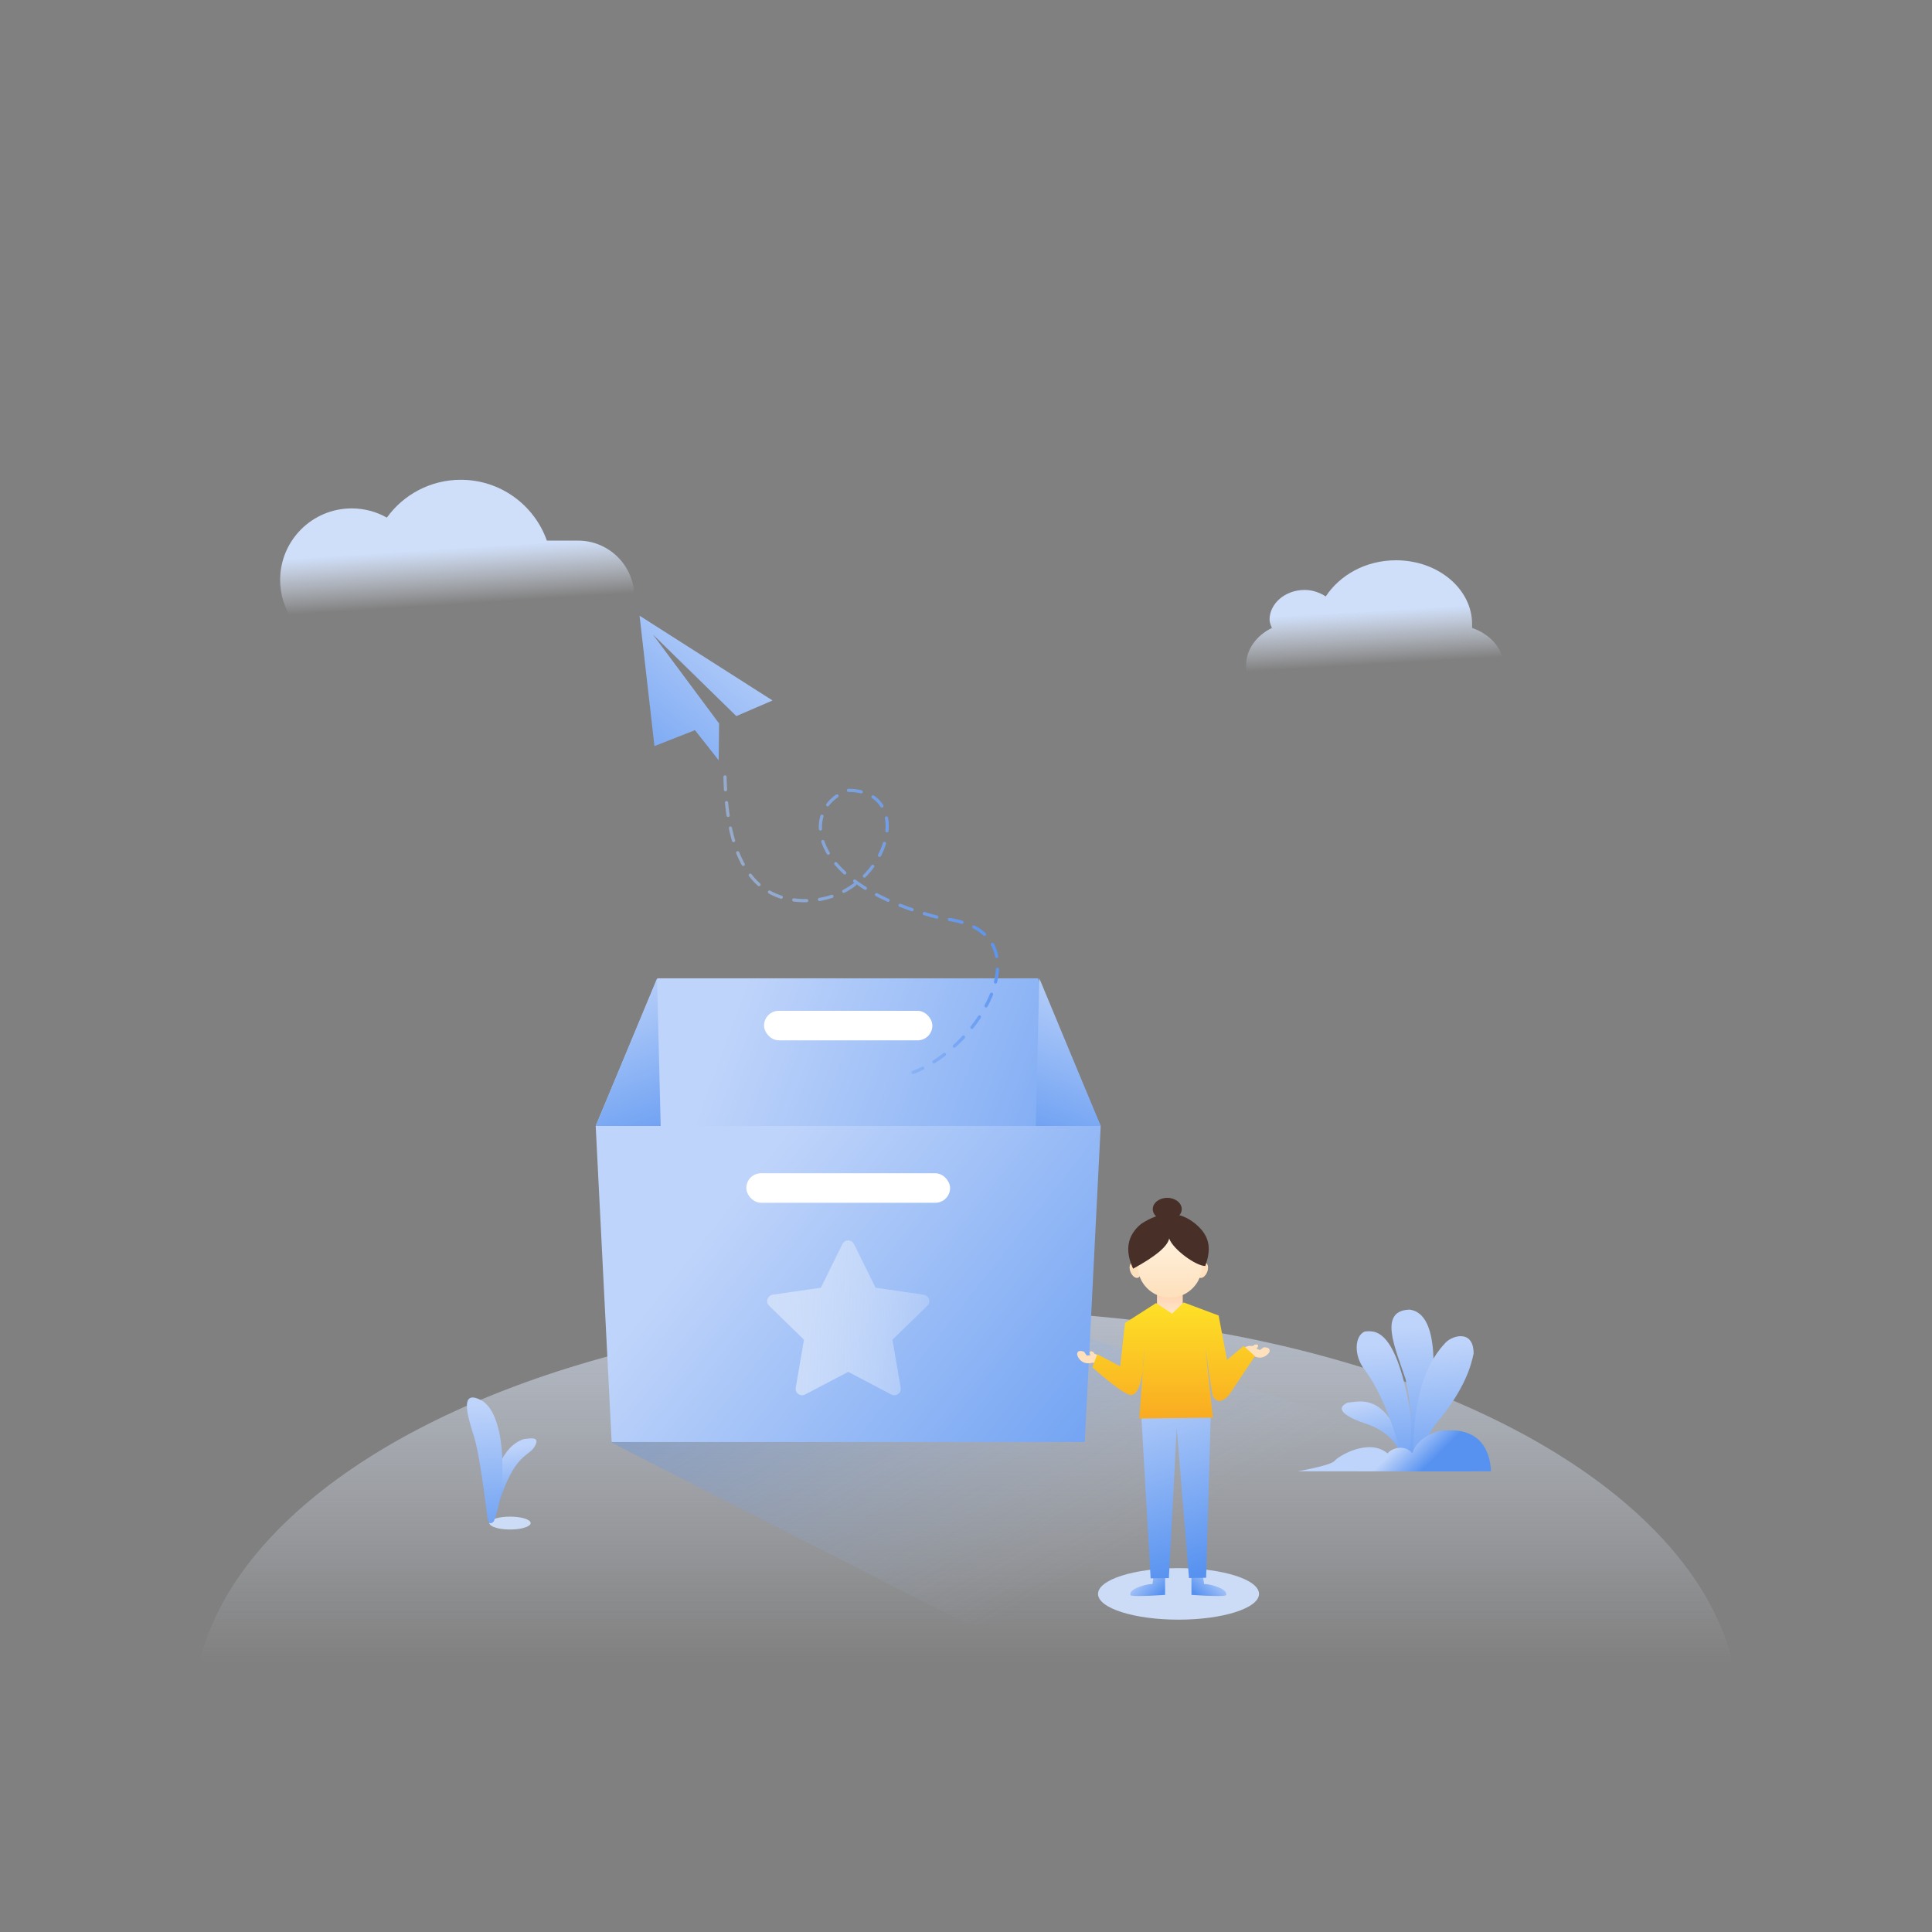 <svg xmlns:xlink="http://www.w3.org/1999/xlink" xmlns="http://www.w3.org/2000/svg" version="1.1" viewBox="0 0 600 600" height="600px" width="600px">
    <rect x="0" y="0" width="600" height="600" fill="#808080" stroke="none"/>
    <title>空数据</title>
    <defs>
        <linearGradient id="linearGradient-1" y2="44.05%" x2="50%" y1="-29.886%" x1="50%">
            <stop offset="0%" stop-color="#CFDFFA"></stop>
            <stop offset="100%" stop-opacity="0" stop-color="#EAF0FC"></stop>
        </linearGradient>
        <linearGradient id="linearGradient-2" y2="69.823%" x2="53.623%" y1="33.748%" x1="50%">
            <stop offset="0%" stop-color="#CFDFFA"></stop>
            <stop offset="100%" stop-opacity="0" stop-color="#EAF0FC"></stop>
        </linearGradient>
        <linearGradient id="linearGradient-3" y2="66.498%" x2="53.623%" y1="36.475%" x1="50%">
            <stop offset="0%" stop-color="#CFDFFA"></stop>
            <stop offset="100%" stop-opacity="0" stop-color="#EAF0FC"></stop>
        </linearGradient>
        <linearGradient id="linearGradient-4" y2="100%" x2="57.28%" y1="11.497%" x1="50%">
            <stop offset="0%" stop-color="#BFD4FA"></stop>
            <stop offset="100%" stop-color="#5792F0"></stop>
        </linearGradient>
        <linearGradient id="linearGradient-5" y2="131.881%" x2="51.94%" y1="11.497%" x1="50%">
            <stop offset="0%" stop-color="#BFD4FA"></stop>
            <stop offset="100%" stop-color="#5792F0"></stop>
        </linearGradient>
        <linearGradient id="linearGradient-6" y2="128.499%" x2="74.283%" y1="13.088%" x1="50%">
            <stop offset="0%" stop-color="#BFD4FA"></stop>
            <stop offset="100%" stop-color="#5792F0"></stop>
        </linearGradient>
        <linearGradient id="linearGradient-7" y2="131.881%" x2="54.073%" y1="11.497%" x1="50%">
            <stop offset="0%" stop-color="#BFD4FA"></stop>
            <stop offset="100%" stop-color="#5792F0"></stop>
        </linearGradient>
        <linearGradient id="linearGradient-8" y2="131.881%" x2="51.98%" y1="11.497%" x1="50%">
            <stop offset="0%" stop-color="#BFD4FA"></stop>
            <stop offset="100%" stop-color="#5792F0"></stop>
        </linearGradient>
        <linearGradient id="linearGradient-9" y2="131.881%" x2="55.364%" y1="11.497%" x1="50%">
            <stop offset="0%" stop-color="#BFD4FA"></stop>
            <stop offset="100%" stop-color="#5792F0"></stop>
        </linearGradient>
        <linearGradient id="linearGradient-10" y2="53.702%" x2="74.283%" y1="48.259%" x1="50%">
            <stop offset="0%" stop-color="#BFD4FA"></stop>
            <stop offset="100%" stop-color="#5792F0"></stop>
        </linearGradient>
        <linearGradient id="linearGradient-11" y2="87.657%" x2="9.977%" y1="37.424%" x1="90.023%">
            <stop offset="0%" stop-color="#A2ABB9"></stop>
            <stop offset="100%" stop-color="#E7EAF0"></stop>
        </linearGradient>
        <linearGradient id="linearGradient-12" y2="58.34%" x2="50%" y1="25.602%" x1="4.786%">
            <stop offset="0%" stop-color="#5792F0"></stop>
            <stop offset="100%" stop-opacity="0" stop-color="#BFD4FA"></stop>
        </linearGradient>
        <linearGradient id="linearGradient-13" y2="58.022%" x2="144.92%" y1="45.038%" x1="24.838%">
            <stop offset="0%" stop-color="#BFD4FA"></stop>
            <stop offset="100%" stop-color="#5792F0"></stop>
        </linearGradient>
        <linearGradient id="linearGradient-14" y2="86.736%" x2="144.92%" y1="27.277%" x1="24.838%">
            <stop offset="0%" stop-color="#BFD4FA"></stop>
            <stop offset="100%" stop-color="#5792F0"></stop>
        </linearGradient>
        <linearGradient id="linearGradient-15" y2="50%" x2="-11.318%" y1="50%" x1="146.854%">
            <stop offset="0%" stop-opacity="0" stop-color="#EAF0FC"></stop>
            <stop offset="100%" stop-color="#CFDFFA"></stop>
        </linearGradient>
        <linearGradient id="linearGradient-16" y2="143.824%" x2="68.377%" y1="-8.035%" x1="45.129%">
            <stop offset="0%" stop-color="#BFD4FA"></stop>
            <stop offset="100%" stop-color="#5792F0"></stop>
        </linearGradient>
        <linearGradient id="linearGradient-17" y2="86.65%" x2="7.281%" y1="36.75%" x1="87.924%">
            <stop offset="0%" stop-color="#5792F0"></stop>
            <stop offset="100%" stop-opacity="0.5" stop-color="#BFD4FA"></stop>
        </linearGradient>
        <linearGradient id="linearGradient-18" y2="143.824%" x2="137.175%" y1="-8.035%" x1="26.891%">
            <stop offset="0%" stop-color="#BFD4FA"></stop>
            <stop offset="100%" stop-color="#5792F0"></stop>
        </linearGradient>
        <linearGradient id="linearGradient-19" y2="100%" x2="50%" y1="-19.004%" x1="50%">
            <stop offset="0%" stop-color="#FFCDA5"></stop>
            <stop offset="100%" stop-color="#FFE8D1"></stop>
        </linearGradient>
        <linearGradient id="linearGradient-20" y2="100%" x2="50%" y1="0%" x1="50%">
            <stop offset="0%" stop-color="#FFF2DF"></stop>
            <stop offset="100%" stop-color="#FEE0BC"></stop>
        </linearGradient>
        <linearGradient id="linearGradient-21" y2="73.633%" x2="100%" y1="11.71%" x1="14.347%">
            <stop offset="0%" stop-color="#BFD4FA"></stop>
            <stop offset="100%" stop-color="#5792F0"></stop>
        </linearGradient>
        <linearGradient id="linearGradient-22" y2="100%" x2="59.109%" y1="-31.011%" x1="43.505%">
            <stop offset="0%" stop-color="#BFD4FA"></stop>
            <stop offset="100%" stop-color="#5792F0"></stop>
        </linearGradient>
        <linearGradient id="linearGradient-23" y2="100%" x2="50%" y1="0%" x1="50%">
            <stop offset="0%" stop-color="#FEE127"></stop>
            <stop offset="100%" stop-color="#F9AB21"></stop>
        </linearGradient>
    </defs>
    <g fill-rule="evenodd" fill="none" stroke-width="1" stroke="none" id="空数据">
        <g transform="translate(60, 149)" id="背景">
            <ellipse ry="125" rx="240" cy="383" cx="240" fill="url(#linearGradient-1)" id="椭圆形"></ellipse>
            <path fill="url(#linearGradient-2)" id="云" d="M407,58.106 C407,65.303 400.091,71.061 391.364,71.061 L343,71.061 C334.273,70.485 327,65.015 327,57.53 C327,52.636 330.273,48.318 335,46.015 C334.636,45.152 334.273,44.288 334.273,43.424 C334.273,38.53 339,34.212 345.182,34.212 C347.727,34.212 349.909,35.076 351.727,36.227 C356.091,29.606 364.091,25 373.545,25 C386.636,25 397.182,33.924 397.182,44.864 L397.182,46.015 C403,48.03 407,52.636 407,58.106 Z"></path>
            <path fill="url(#linearGradient-3)" id="云" d="M83.111,0 C95.447,0 105.942,7.884 109.832,18.888 L119.5,18.889 C129.165,18.889 137,26.724 137,36.389 L137,40.278 C137,49.943 129.165,57.778 119.5,57.778 L47.833,57.778 C39.166,57.778 31.97,51.477 30.577,43.205 C28.314,39.725 27,35.572 27,31.111 C27,18.838 36.949,8.889 49.222,8.889 C53.189,8.889 56.913,9.928 60.137,11.749 C65.282,4.632 73.656,0 83.111,0 Z"></path>
            <g transform="translate(85, 285)" id="草">
                <ellipse ry="2" rx="6.4" cy="39" cx="13.4" fill="#CCDCF6" id="椭圆形"></ellipse>
                <path fill-rule="nonzero" fill="url(#linearGradient-4)" id="路径-42" d="M6.605,38.217 C7.476,23.663 11.127,15.24 17.558,12.946 C20.09,12.608 22.911,12.1 20.944,15.381 C18.976,18.662 13.708,17.385 8.44,38.208 C7.963,39.098 7.352,39.101 6.605,38.217 Z"></path>
                <path fill-rule="nonzero" fill="url(#linearGradient-5)" id="路径-41" d="M6.485,38.034 C4.774,24.441 3.373,15.892 2.284,12.389 C0.649,7.133 -2.831,-2.982 4.412,0.845 C11.656,4.671 12.512,24.301 9.164,36.246 C8.123,39.269 7.23,39.865 6.485,38.034 Z"></path>
            </g>
            <g fill-rule="nonzero" transform="translate(343.06, 257.713)" id="草">
                <path fill="url(#linearGradient-6)" id="路径-43" d="M32.929,47.722 C31.67,41.99 27.993,37.984 21.898,35.703 C14.938,33.465 11.125,30.806 15.48,28.878 C19.158,28.585 27.001,25.721 32.929,42.829 C33.341,44.487 33.341,46.118 32.929,47.722 Z"></path>
                <path fill="url(#linearGradient-7)" id="路径-44" d="M33.238,48.631 C29.573,34.948 25.409,24.959 20.746,18.662 C17.323,14.359 17.563,8.203 20.746,6.811 C24.005,6.449 30.011,5.888 34.533,29.469 C34.819,31.091 36.413,40.579 34.533,46.703 C34.255,47.544 33.824,48.186 33.238,48.631 Z"></path>
                <path fill="url(#linearGradient-8)" id="路径-45" d="M34.085,45.54 C35.743,39.418 35.532,31.429 33.453,21.575 C30.274,12.022 24.846,0.271 34.739,0 C38.752,0.546 43.599,4.753 41.767,25.72 C40.651,34.18 38.711,39.178 36.674,45.54 C35.963,45.937 35.1,45.937 34.085,45.54 Z"></path>
                <path fill="url(#linearGradient-9)" id="路径-46" d="M36.021,47.918 C35.358,30.606 38.526,18.182 45.526,10.646 C47.417,8.128 54.609,5.769 54.582,13.663 C53.831,17.058 52.224,24.304 42.96,35.361 C39.908,39.351 37.902,45.183 37.883,46.55 C37.87,47.461 37.249,47.917 36.021,47.918 Z"></path>
                <path fill="url(#linearGradient-10)" id="路径-47" d="M0,50.204 C6.932,48.912 10.755,47.815 11.469,46.913 C12.54,45.561 21.973,39.754 27.855,44.645 C29.135,43 33.242,41.72 35.592,44.645 C36.667,40.026 43.375,37.068 46.292,37.547 C49.577,37.29 59.275,37.397 60,50.204 C57.354,50.265 37.354,50.265 0,50.204 Z"></path>
            </g>
        </g>
        <g transform="translate(185, 191.212)" stroke-linecap="round" id="Group-7">
            <polygon points="4.586 256.649 180.853 346.492 310 273.222 144.204 221.758" opacity="0.3" fill-rule="nonzero" fill="url(#linearGradient-12)" id="Path-10"></polygon>
            <polygon points="19.169 112.616 0 158.474 156.834 158.474 137.353 112.616" fill-rule="nonzero" fill="url(#linearGradient-13)" id="Path-7"></polygon>
            <rect rx="4.586" height="9.172" width="52.278" y="122.705" x="52.278" fill="#FFFFFF" id="Rectangle"></rect>
            <polygon points="0 158.474 156.834 158.474 151.882 256.61 4.953 256.61" fill-rule="nonzero" fill="url(#linearGradient-14)" id="Rectangle"></polygon>
            <rect rx="4.586" height="9.172" width="63.284" y="173.149" x="46.775" fill="#FFFFFF" id="Rectangle"></rect>
            <path fill="url(#linearGradient-15)" id="Star" d="M78.417,234.828 L65.023,241.87 C64.045,242.384 62.836,242.008 62.322,241.03 C62.117,240.641 62.046,240.195 62.121,239.761 L64.679,224.846 L64.679,224.846 L53.843,214.284 C53.052,213.513 53.035,212.246 53.806,211.455 C54.113,211.14 54.516,210.935 54.951,210.872 L69.926,208.696 L69.926,208.696 L76.624,195.126 C77.113,194.135 78.312,193.729 79.302,194.218 C79.697,194.412 80.016,194.732 80.211,195.126 L86.908,208.696 L86.908,208.696 L101.883,210.872 C102.976,211.031 103.734,212.046 103.575,213.139 C103.512,213.574 103.307,213.977 102.992,214.284 L92.155,224.846 L92.155,224.846 L94.714,239.761 C94.9,240.85 94.169,241.884 93.08,242.071 C92.647,242.145 92.201,242.074 91.812,241.87 L78.417,234.828 L78.417,234.828 Z"></path>
            <polygon points="19.061 112.616 20.178 158.474 -3.27042968e-15 158.474" fill-rule="nonzero" fill="url(#linearGradient-16)" id="Path-8"></polygon>
            <polygon points="155.717 112.616 156.834 158.474 136.657 158.474" transform="translate(146.746, 135.545) scale(-1, 1) translate(-146.746, -135.545)" fill-rule="nonzero" fill="url(#linearGradient-16)" id="Path-8-Copy"></polygon>
            <path transform="translate(77.962, 93.679) rotate(20) translate(-77.962, -93.679)" fill-rule="nonzero" stroke-dasharray="4" stroke-linejoin="round" stroke="url(#linearGradient-17)" id="Path-11" d="M27.518,65.625 C36.978,89.893 49.38,99.007 64.724,92.968 C87.741,83.91 85.459,48.829 64.724,56.525 C52.493,67.033 62.956,88.74 106.254,83.826 C137.287,75.984 131.772,116.327 113.759,131.928"></path>
            <g fill-rule="nonzero" fill="url(#linearGradient-18)" transform="translate(33.935, 22.735) scale(-1, 1) rotate(-2) translate(-33.935, -22.735) translate(12.84, 0.723)" id="plane">
                <polygon points="23.755 34.924 36.156 40.308 42.189 0 0 24.87 11.07 30.112 37.819 5.717 16.343 32.589 16.058 44.024" id="路径"></polygon>
            </g>
        </g>
        <g transform="translate(333.87, 372)" id="人物">
            <ellipse ry="8" rx="25" cy="123" cx="32.13" fill="#CCDCF6" id="椭圆形"></ellipse>
            <rect height="8" width="8" y="29" x="25.442" fill="url(#linearGradient-19)" id="矩形"></rect>
            <ellipse ry="2.5" rx="1.5" cy="22.5" cx="39.63" transform="translate(39.63, 22.5) rotate(22) translate(-39.63, -22.5)" fill="#FEE0BC" id="椭圆形"></ellipse>
            <ellipse ry="2.5" rx="1.5" cy="22.5" cx="18.63" transform="translate(18.63, 22.5) scale(-1, 1) rotate(23) translate(-18.63, -22.5)" fill="#FEE0BC" id="椭圆形备份-2"></ellipse>
            <circle r="10" cy="21" cx="29.442" fill="url(#linearGradient-20)" id="椭圆形"></circle>
            <path fill-rule="nonzero" fill="url(#linearGradient-21)" id="路径-52" d="M24.445,117.218 L24.03,119.927 C22.341,119.98 20.505,120.477 18.521,121.417 C17.244,122.236 17.187,122.607 17.146,123.312 C17.119,123.783 20.726,123.783 27.968,123.312 L27.968,116.225 L24.445,117.218 Z"></path>
            <path transform="translate(41.557, 119.945) scale(-1, 1) translate(-41.557, -119.945)" fill-rule="nonzero" fill="url(#linearGradient-21)" id="路径-52备份" d="M43.445,117.218 L43.03,119.927 C41.341,119.98 39.505,120.477 37.521,121.417 C36.244,122.236 36.187,122.607 36.146,123.312 C36.119,123.783 39.726,123.783 46.968,123.312 L46.968,116.225 L43.445,117.218 Z"></path>
            <polygon points="20.585 67.708 23.472 118.169 29.13 118.089 31.574 71.513 35.381 118.069 40.701 117.983 42.123 67.818" fill-rule="nonzero" fill="url(#linearGradient-22)" id="路径-49"></polygon>
            <path fill="#FEE0BC" id="路径-50" d="M52.442,46.688 C53.187,46.096 53.96,45.867 54.761,46.001 C55.302,46.014 55.612,45.879 55.692,45.599 C56.625,45.456 56.999,45.638 56.812,46.143 C56.626,46.649 56.392,46.83 56.11,46.688 L57.395,47.277 L58.616,46.414 C60.128,46.432 60.701,46.94 60.336,47.937 C59.703,48.98 57.973,50.287 55.692,49.198 C55.192,48.818 54.737,48.645 54.328,48.681 L52.442,46.688 Z"></path>
            <path transform="translate(4.442, 49.58) scale(-1, 1) rotate(-19) translate(-4.442, -49.58)" fill="#FEE0BC" id="路径-50备份" d="M0.442,48.688 C1.187,48.096 1.96,47.867 2.761,48.001 C3.302,48.014 3.612,47.879 3.692,47.599 C4.625,47.456 4.999,47.638 4.812,48.143 C4.626,48.649 4.392,48.83 4.11,48.688 L5.395,49.277 L6.616,48.414 C8.128,48.432 8.701,48.94 8.336,49.937 C7.703,50.98 5.973,52.287 3.692,51.198 C3.192,50.818 2.737,50.645 2.328,50.681 L0.442,48.688 Z"></path>
            <path fill="url(#linearGradient-23)" id="路径-48" d="M25.152,32.681 L30.13,35.959 L33.735,32.486 L44.586,36.539 L47.188,50.337 L52.38,46 L55.846,49.174 L47.808,61.246 C45.501,63.705 43.783,63.705 42.653,61.246 C42.401,59.812 41.678,54.926 40.482,46.586 L42.791,68.279 L19.957,68.515 L21.55,46.594 C21.239,56.526 19.766,61.41 17.13,61.246 C15.242,60.744 11.324,57.872 5.376,52.628 L6.885,48.58 L14.022,52.332 L15.509,38.862 L25.152,32.681 Z"></path>
            <ellipse ry="3.5" rx="4.5" cy="3.5" cx="28.63" fill="#483029" id="椭圆形"></ellipse>
            <path fill="#483029" id="路径-51" d="M18.024,22 C24.958,18.237 28.695,15.116 29.235,12.637 C30.406,16.001 37.592,21.212 40.446,21.163 C42.025,16.61 42.462,12.324 37.476,8.144 C32.489,3.964 26.74,3.94 20.441,8.144 C16.207,11.703 15.401,16.322 18.024,22 Z"></path>
        </g>
    </g>
</svg>
